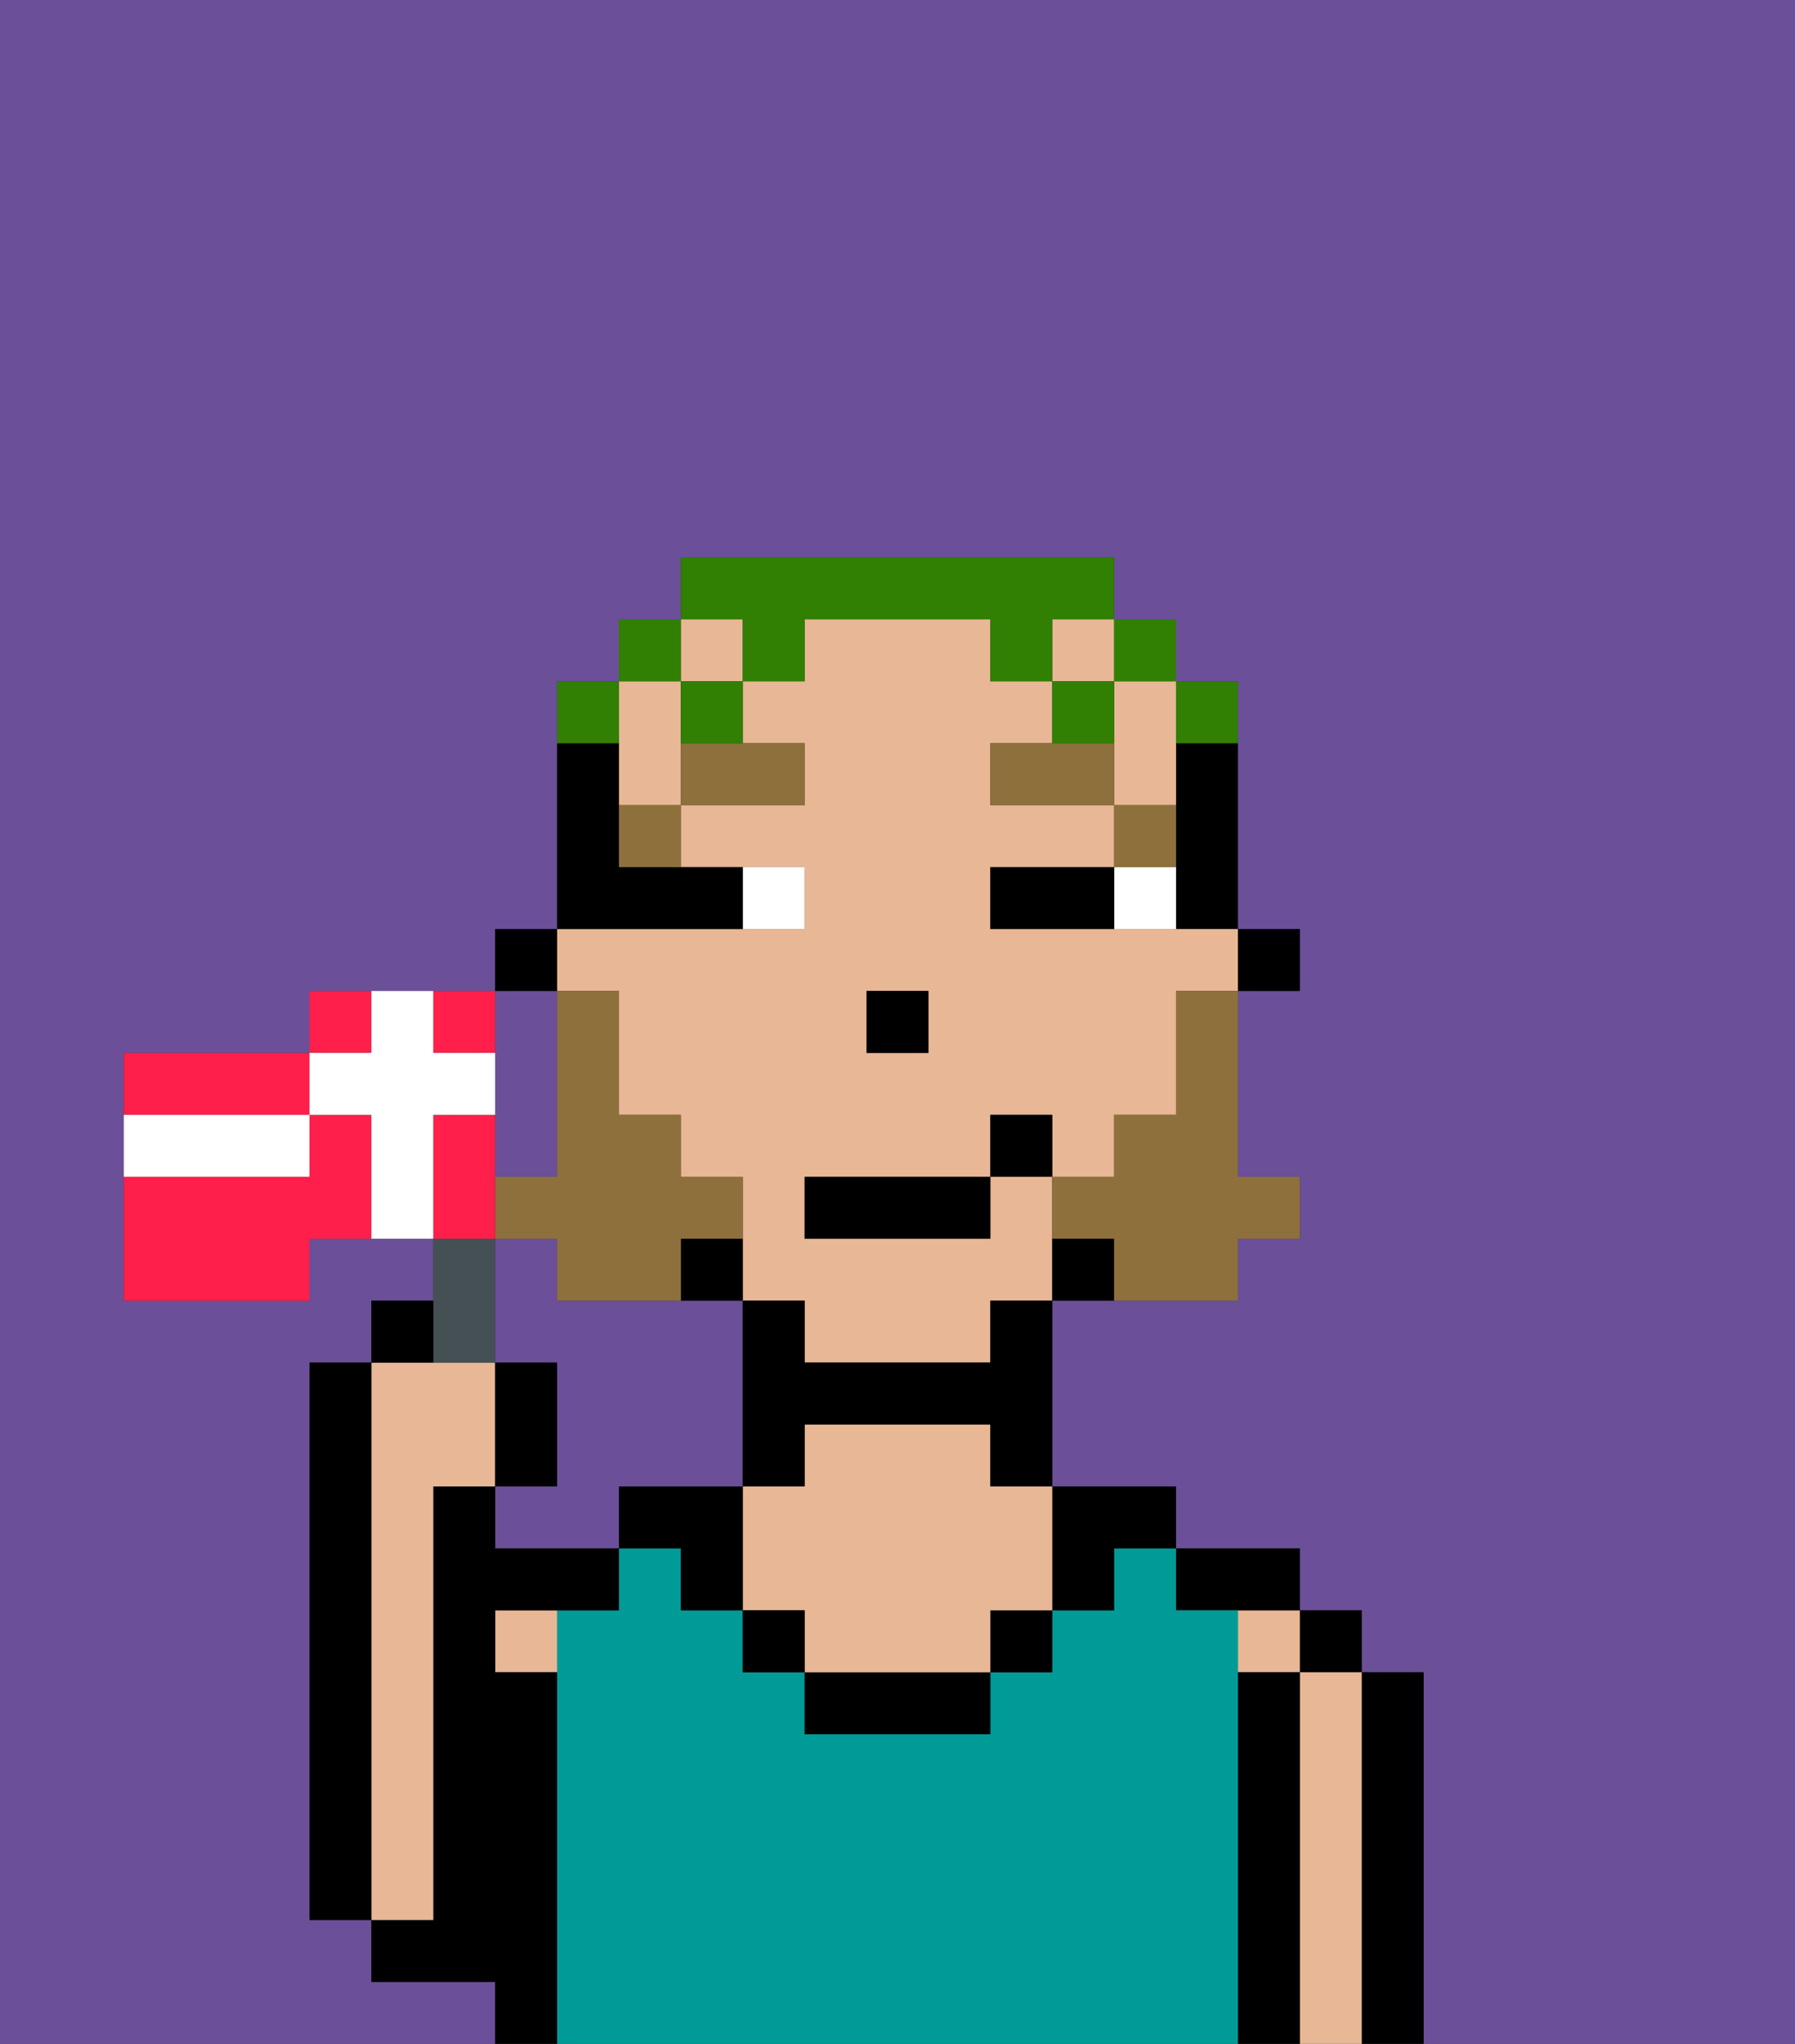 <svg xmlns="http://www.w3.org/2000/svg" viewBox="0 0 29 33"><rect x="0" y="0" width="29" height="33" fill="#333333" stroke="none"/><defs><style>polygon,rect,path{shape-rendering:crispedges;}.aa116-1{fill:#6b4f99;}.aa116-2{fill:#000000;}.aa116-3{fill:#e8b795;}.aa116-4{fill:#009b97;}.aa116-5{fill:#ffffff;}.aa116-6{fill:#8e703c;}.aa116-7{fill:#8e703c;}.aa116-8{fill:#317f03;}.aa116-9{fill:#455054;}.aa116-10{fill:#ff1f4a;}</style></defs><path class="aa116-1" d="M11,24h1V21H9V20H8v2H9v2H8v1h2V24Z"/><path class="aa116-1" d="M0,33H8V32H6V31H5V22H6V21H7V20H5v1H2V17H5V16H8V15H9V11h1V10h1V9h7v1h1v1h1v4h1v1H20v3h1v1H20v1H17v3h2v1h2v1h1v1h1v6h6V0H0Z"/><path class="aa116-1" d="M8,18v1H9V16H8Z"/><path class="aa116-2" d="M23,31V27H22v6h1Z"/><rect class="aa116-2" x="21" y="26" width="1" height="1"/><path class="aa116-3" d="M22,31V27H21v6h1Z"/><rect class="aa116-3" x="20" y="26" width="1" height="1"/><path class="aa116-2" d="M21,31V27H20v6h1Z"/><path class="aa116-2" d="M20,26h1V25H19v1Z"/><path class="aa116-4" d="M20,31V26H19V25H18v1H17v1H16v1H13V27H12V26H11V25H10v1H9v7H20Z"/><path class="aa116-2" d="M17,26h1V25h1V24H17Z"/><rect class="aa116-2" x="16" y="26" width="1" height="1"/><path class="aa116-2" d="M14,27H13v1h3V27Z"/><path class="aa116-3" d="M16,23H13v1H12v2h1v1h3V26h1V24H16Z"/><rect class="aa116-2" x="12" y="26" width="1" height="1"/><path class="aa116-2" d="M12,24H10v1h1v1h1Z"/><rect class="aa116-3" x="8" y="26" width="1" height="1"/><path class="aa116-2" d="M9,31V27H8V26h2V25H8V24H7v7H6v1H8v1H9Z"/><path class="aa116-3" d="M7,30V24H8V22H6v9H7Z"/><path class="aa116-2" d="M6,29V22H5v9H6Z"/><rect class="aa116-2" x="20" y="15" width="1" height="1"/><path class="aa116-2" d="M19,13v2h1V12H19Z"/><rect class="aa116-3" x="17" y="10" width="1" height="1"/><path class="aa116-3" d="M10,16v2h1v1h1v2h1v1h3V21h1V19H16v1H13V19h3V18h1v1h1V18h1V16h1V15H16V14h2V13H16V12h1V11H16V10H13v1H12v1h1v1H11v1h2v1H9v1Zm4,0h1v1H14Z"/><path class="aa116-3" d="M10,13h1V11H10Z"/><rect class="aa116-3" x="11" y="10" width="1" height="1"/><path class="aa116-3" d="M18,12v1h1V11H18Z"/><rect class="aa116-2" x="17" y="20" width="1" height="1"/><path class="aa116-2" d="M16,22H13V21H12v3h1V23h3v1h1V21H16Z"/><rect class="aa116-2" x="11" y="20" width="1" height="1"/><rect class="aa116-2" x="8" y="15" width="1" height="1"/><rect class="aa116-2" x="14" y="16" width="1" height="1"/><rect class="aa116-5" x="18" y="14" width="1" height="1"/><rect class="aa116-5" x="12" y="14" width="1" height="1"/><path class="aa116-2" d="M17,14H16v1h2V14Z"/><path class="aa116-2" d="M11,15h1V14H10V12H9v3Z"/><rect class="aa116-6" x="18" y="13" width="1" height="1"/><polygon class="aa116-6" points="17 12 16 12 16 13 18 13 18 12 17 12"/><rect class="aa116-6" x="10" y="13" width="1" height="1"/><path class="aa116-6" d="M11,13h2V12H11Z"/><path class="aa116-7" d="M19,17v1H18v1H17v1h1v1h2V20h1V19H20V16H19Z"/><path class="aa116-7" d="M9,21h2V20h1V19H11V18H10V16H9v3H8v1H9Z"/><rect class="aa116-2" x="13" y="19" width="3" height="1"/><rect class="aa116-2" x="16" y="18" width="1" height="1"/><rect class="aa116-8" x="19" y="11" width="1" height="1"/><rect class="aa116-8" x="18" y="10" width="1" height="1"/><path class="aa116-8" d="M12,11h1V10h3v1h1V10h1V9H11v1h1Z"/><rect class="aa116-8" x="17" y="11" width="1" height="1"/><rect class="aa116-8" x="11" y="11" width="1" height="1"/><rect class="aa116-8" x="10" y="10" width="1" height="1"/><rect class="aa116-8" x="9" y="11" width="1" height="1"/><path class="aa116-9" d="M8,22V20H7v2Z"/><rect class="aa116-2" x="6" y="21" width="1" height="1"/><path class="aa116-2" d="M9,22H8v2H9Z"/><path class="aa116-10" d="M5,17H2v1H5Z"/><rect class="aa116-10" x="5" y="16" width="1" height="1"/><rect class="aa116-10" x="7" y="16" width="1" height="1"/><path class="aa116-10" d="M5,18v1H2v2H5V20H6V18Z"/><polygon class="aa116-10" points="8 19 8 18 7 18 7 20 8 20 8 19"/><polygon class="aa116-5" points="8 18 8 17 7 17 7 16 6 16 6 17 5 17 5 18 6 18 6 20 7 20 7 18 8 18"/><path class="aa116-5" d="M4,19H5V18H2v1Z"/></svg>